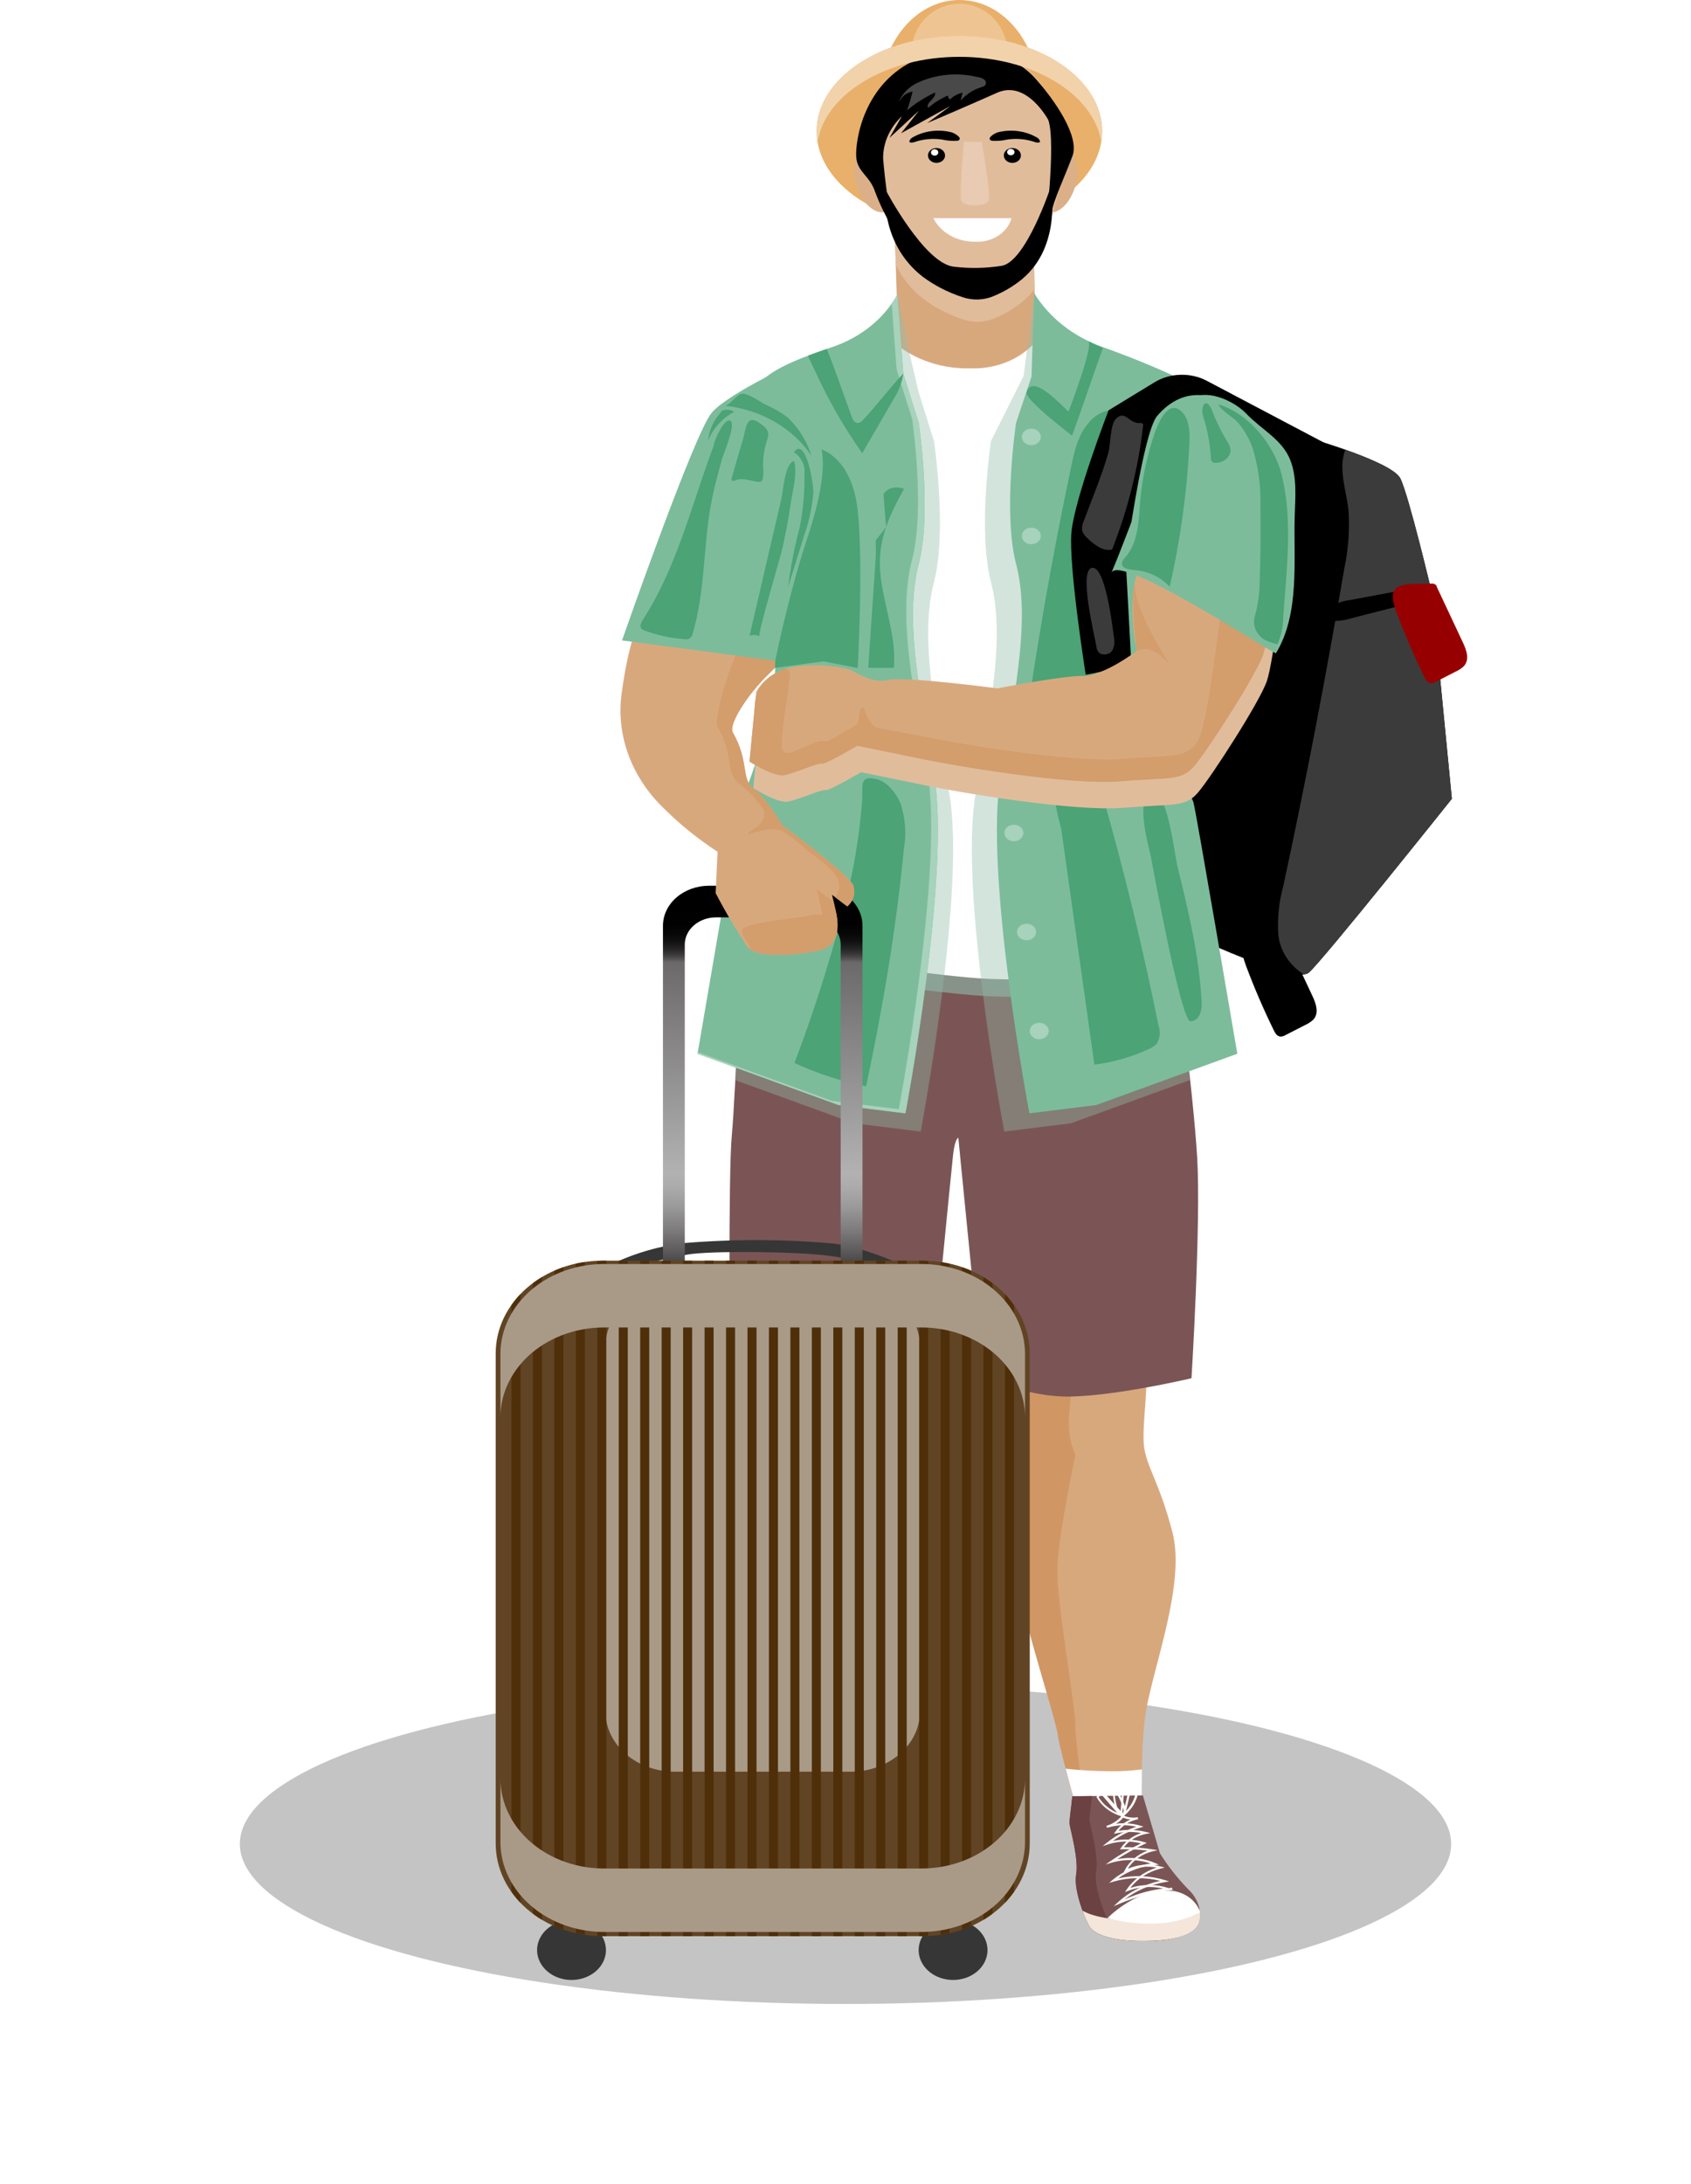 <svg width="423" height="546" viewBox="0 0 423 546" fill="none" xmlns="http://www.w3.org/2000/svg">
<g filter="url(#filter0_f)">
<ellipse cx="211.5" cy="461" rx="151.5" ry="40" fill="#C4C4C4"/>
</g>
<g clip-path="url(#clip0)">
<path d="M223.624 51.937C223.624 51.937 224.579 82.141 224.579 82.152C224.619 83.449 212.041 87.822 210.768 88.723C204.437 93.194 205.483 98.797 211.708 104.215C215.8 107.416 220.548 109.923 225.704 111.607C229.4 113.086 233.234 114.292 237.163 115.213C247.408 117.376 258.214 116.135 267.457 111.735C273.273 108.937 284.504 101.484 285.205 95.076C285.961 88.137 273.976 87.824 267.517 84.222C260.838 80.497 258.931 79.669 258.931 79.669L258.452 52.762L223.624 51.937Z" fill="#D8A87D"/>
<path d="M252.252 330.077C251.773 331.319 251.297 356.575 252.728 361.12C253.227 363.134 254.029 365.082 255.114 366.914C255.114 366.914 253.683 387.195 254.635 395.473C255.588 403.75 264.179 429.827 264.655 433.965C265.131 438.102 274.198 469.56 274.198 469.56L286.125 469.976C286.125 469.976 284.694 439.761 286.602 428.17C288.509 416.58 296.621 395.888 293.281 383.056C289.94 370.224 286.602 366.501 286.125 361.12C285.649 355.739 287.556 345.805 286.602 336.7C285.647 327.594 284.694 316.832 284.694 316.832L252.252 330.077Z" fill="#D8A87D"/>
<path d="M264.501 392.059C264.725 383.743 269.017 363.768 269.017 363.768C268.2 361.834 267.68 359.815 267.47 357.763C266.695 353.093 270.742 328.087 271.392 326.905L285.254 322.964C284.916 319.348 284.694 316.832 284.694 316.832L252.252 330.077C251.773 331.319 251.297 356.575 252.728 361.12C253.227 363.134 254.029 365.082 255.114 366.914C255.114 366.914 253.683 387.195 254.635 395.473C255.588 403.75 264.179 429.827 264.655 433.965C265.035 437.256 270.839 457.801 273.199 466.09C272.293 459.588 268.893 434.934 268.991 431.328C269.106 427.17 264.275 400.381 264.501 392.059ZM285.86 463.014C285.433 466.844 285.2 469.353 285.2 469.353L273.667 467.706L274.2 469.559L286.127 469.974C286.127 469.974 285.993 467.196 285.863 463.012L285.86 463.014Z" fill="#D09764"/>
<path d="M186.41 230.743C185.455 231.984 184.024 273.787 183.069 283.721C182.114 293.655 182.593 343.736 182.593 343.736C182.593 343.736 204.539 347.047 212.649 347.047H232.687C232.687 347.047 237.937 292.827 238.413 288.687C238.889 284.548 239.724 284.446 239.724 284.446L245.568 343.322C251.541 346.755 258.455 348.754 265.608 349.117C277.058 349.53 298.05 344.564 298.05 344.564C298.05 344.564 300.436 306.072 299.481 289.515C298.527 272.959 293.287 232.814 293.287 232.814L186.41 230.743Z" fill="#7B5555"/>
<g style="mix-blend-mode:multiply" opacity="0.3">
<path d="M267.148 311.56C265.759 308.392 264.089 305.31 262.976 302.062C261.886 298.531 261.128 294.928 260.712 291.291C259.705 284.388 258.699 277.486 257.692 270.585C257.203 267.237 256.577 263.635 253.847 261.224C251.598 259.232 248.52 258.185 246.29 256.143C244.18 260.59 243.77 266.355 242.691 271.152C242.035 274.08 241.378 277.01 240.95 279.969C240.508 283.028 240.31 286.11 240.186 289.191L245.558 343.319C251.53 346.752 258.444 348.751 265.597 349.113C267.106 349.157 268.617 349.134 270.123 349.043C270.64 347.781 271.008 346.477 271.221 345.151C273.216 333.837 271.813 322.267 267.148 311.56ZM236.862 278.661C235.322 277.331 233.528 276.241 231.561 275.44C230.256 281.092 230.504 287.485 229.639 293.309C229.199 296.284 228.752 299.264 228.507 302.258C228.312 304.602 229.316 308.725 228.393 310.815C232.642 301.167 235.835 291.194 237.93 281.027C238.053 280.621 238.06 280.196 237.949 279.787C237.72 279.329 237.343 278.938 236.864 278.661H236.862ZM201.641 279.939C198.845 286.136 196.184 292.38 193.454 298.601L184.391 301.234C184.233 302.553 184.076 303.874 183.919 305.195L193.353 302.679C196.803 295.773 200.672 289.031 204.945 282.482C208.41 277.197 204.719 273.122 201.643 279.937L201.641 279.939ZM278.825 302.903C285.741 301.814 292.637 300.628 299.513 299.346C299.529 300.307 299.542 301.267 299.554 302.227C292.262 303.248 285.056 304.683 277.981 306.524C280.935 305.749 269.395 275.077 272.291 272.344C275.621 269.194 276.616 283.147 276.847 284.9C277.643 290.89 278.303 296.891 278.827 302.903H278.825ZM285.474 346.035C286.209 346.123 286.956 346.073 287.667 345.891C288.251 345.652 288.748 345.28 289.107 344.815C289.465 344.35 289.67 343.809 289.701 343.25C289.744 342.133 289.551 341.018 289.133 339.961C287.014 333.29 285.114 326.57 283.432 319.799C283.908 322.022 285.807 346.054 285.476 346.035H285.474Z" fill="#7B5555"/>
</g>
<path d="M259.757 23.866C259.757 37.047 251.583 30.587 240.668 30.587C229.754 30.587 220.232 37.047 220.232 23.866C220.232 10.686 229.081 0 239.996 0C250.91 0 259.757 10.684 259.757 23.866Z" fill="#E8B06A"/>
<path d="M251.995 13.24C251.995 20.034 247.031 16.705 240.404 16.705C233.776 16.705 227.996 20.04 227.996 13.24C227.996 6.439 233.368 0.936 239.996 0.936C246.623 0.936 251.995 6.437 251.995 13.24Z" fill="#EEC592"/>
<path d="M239.996 56.694C259.717 56.694 275.704 46.008 275.704 32.827C275.704 19.646 259.717 8.961 239.996 8.961C220.275 8.961 204.287 19.646 204.287 32.827C204.287 46.008 220.275 56.694 239.996 56.694Z" fill="#E8B06A"/>
<path d="M325.963 109.055C325.963 109.055 348.148 115.265 350.295 119.617C352.442 123.97 358.166 148.177 358.166 148.177L363.177 199.707C363.177 199.707 330.971 240.061 327.394 243.167C323.816 246.272 296.621 233.233 296.621 233.233L276.582 202.19L272.289 153.143L290.179 121.48L325.963 109.055Z" fill="black"/>
<g style="mix-blend-mode:multiply" opacity="0.6">
<path d="M200.72 242.952C200.72 242.952 224.098 247.091 242.704 248.746C261.31 250.401 290.414 247.091 290.414 247.091L281.83 100.569L261.325 86.497C259.726 89.579 257.098 92.173 253.78 93.944C250.463 95.715 246.608 96.581 242.717 96.429C238.72 96.536 234.748 95.846 231.107 94.411C227.466 92.976 224.253 90.836 221.716 88.154L200.72 104.71V242.952Z" fill="#90BCAA"/>
</g>
<path d="M200.72 238.616C200.72 238.616 224.098 242.754 242.704 244.41C261.31 246.067 290.414 242.754 290.414 242.754L281.826 96.235L261.321 82.152C259.722 85.234 257.094 87.828 253.776 89.6C250.459 91.371 246.604 92.237 242.713 92.086C238.717 92.192 234.746 91.5 231.107 90.065C227.468 88.63 224.256 86.49 221.721 83.808L200.72 100.365V238.616Z" fill="white"/>
<g style="mix-blend-mode:multiply" opacity="0.4">
<path d="M244.058 198.458C248.352 174.453 251.214 158.309 247.875 145.479C244.537 132.649 247.875 110.297 247.875 110.297L256.069 93.948L258.679 73.248C260.601 80.497 259.802 83.81 259.802 83.81L260.214 84.135C262.161 87.308 265.318 89.797 269.145 91.176L280.794 100.365V231.019L295.105 230.743C295.801 231.647 296.749 254.09 297.582 270.041L267.91 280.823L251.214 282.902C251.214 282.902 239.765 222.463 244.058 198.458Z" fill="#90BCAA"/>
</g>
<path d="M309.512 263.446L274.196 276.27L257.498 278.34C257.498 278.34 246.047 217.911 250.34 193.905C254.633 169.9 257.498 153.757 254.157 140.927C250.816 128.097 254.157 105.744 254.157 105.744L258.034 94.126L258.674 73.248C262.36 79.306 268.357 84.064 275.64 86.708C281.311 88.676 304.932 97.511 306.57 102.857C307.344 105.385 297.6 114.781 295.891 118.189C292.879 124.62 290.958 131.397 290.188 138.307C287.662 159.326 290.506 180.57 298.518 200.528C299.016 201.769 309.512 263.446 309.512 263.446Z" fill="#7CBC9B"/>
<g style="mix-blend-mode:multiply" opacity="0.4">
<path d="M237.458 198.458C233.165 174.453 230.303 158.31 233.641 145.479C236.98 132.649 233.641 110.297 233.641 110.297L229.769 97.947L227.52 88.326C226.96 83.808 224.474 73.615 224.474 73.615L221.302 84.133C219.354 87.306 216.197 89.794 212.37 91.174L200.72 100.365V231.019L186.41 230.743C185.713 231.647 184.765 254.09 183.932 270.041L213.604 280.823L230.303 282.893C230.303 282.893 241.754 222.463 237.458 198.458Z" fill="#90BCAA"/>
</g>
<path d="M174.485 263.446L209.789 276.276L226.488 278.346C226.488 278.346 237.939 217.916 233.643 193.911C229.348 169.905 226.488 153.762 229.827 140.932C233.165 128.102 229.827 105.75 229.827 105.75L225.956 93.4L224.478 73.621C221.196 79.59 215.439 84.264 208.356 86.71C203.444 88.417 192.409 91.969 189.94 96.177C187.574 100.209 190.643 110.69 190.931 115.22C191.904 130.428 192.875 145.636 193.845 160.843C194.738 174.82 190.536 187.312 185.457 200.533C184.981 201.769 174.485 263.446 174.485 263.446Z" fill="#7CBC9B"/>
<path d="M233.643 193.905C229.35 169.898 226.488 153.757 229.827 140.927C233.165 128.097 229.827 105.744 229.827 105.744L225.956 93.394L224.478 73.613C224.069 74.415 223.595 75.189 223.058 75.931L224.286 92.36L228.156 104.71C228.156 104.71 231.497 127.061 228.156 139.891C224.816 152.721 227.68 168.864 231.973 192.869C236.266 216.875 224.818 277.306 224.818 277.306L208.119 275.236L174.553 263.036L174.483 263.44L209.789 276.27L226.488 278.34C226.488 278.34 237.939 217.911 233.643 193.905Z" fill="#A7D2BC"/>
<path d="M216.795 36.709C214.098 37.265 212.902 41.36 214.125 45.863C215.349 50.366 218.528 53.57 221.225 53.017C223.923 52.465 225.121 48.368 223.897 43.866C222.673 39.363 219.495 36.157 216.795 36.709ZM266.122 36.641C263.401 36.178 260.355 39.483 259.335 44.023C258.314 48.563 259.681 52.619 262.402 53.082C265.123 53.546 268.169 50.242 269.187 45.702C270.206 41.162 268.844 37.106 266.122 36.641Z" fill="#DBAF88"/>
<path d="M265.597 38.965C265.597 55.766 255.985 73.461 242.956 73.461C229.927 73.461 217.771 53.233 217.771 36.431C217.771 19.631 229.912 12.617 242.956 12.617C256 12.617 265.597 22.163 265.597 38.965Z" fill="#E1BC9B"/>
<path d="M286.125 469.976C286.125 469.976 285.425 455.194 285.658 442.344C283.141 442.679 280.598 442.839 278.052 442.822C274.218 442.812 270.389 442.599 266.586 442.183C269.382 452.847 274.198 469.56 274.198 469.56L286.125 469.976Z" fill="white"/>
<path d="M300.133 479.761C300.289 478.41 300.109 477.045 299.605 475.759C299.1 474.473 298.283 473.296 297.209 472.308C294.519 469.534 292.158 466.532 290.16 463.347L285.888 448.866L268.235 449.074C267.97 451.929 267.438 455.159 267.551 455.976C267.81 457.82 269.873 464.77 269.185 468.706C268.498 472.642 271.592 480.096 272.453 481.52C273.314 482.943 276.58 485.624 288.184 485.205C299.789 484.786 299.96 480.682 300.133 479.761Z" fill="#7B5555"/>
<path d="M293.191 484.377C281.586 484.796 278.319 482.116 277.46 480.693C276.601 479.27 273.506 471.815 274.194 467.878C274.882 463.94 272.819 456.992 272.56 455.15C272.455 454.409 272.887 451.659 273.165 449.015L268.233 449.072C267.968 451.929 267.436 455.159 267.549 455.976C267.808 457.82 269.871 464.77 269.183 468.706C268.495 472.642 271.59 480.096 272.451 481.52C273.312 482.943 276.578 485.624 288.182 485.205C290.508 485.167 292.816 484.852 295.043 484.269C294.458 484.321 293.847 484.353 293.191 484.377Z" fill="#6B4141"/>
<path d="M287.747 480.032C277.691 480.339 272.972 478.964 270.777 477.651C271.228 478.973 271.788 480.266 272.451 481.52C273.306 482.944 276.578 485.624 288.182 485.205C299.787 484.786 299.96 480.682 300.143 479.761C300.245 478.948 300.213 478.128 300.049 477.323C298.332 478.577 294.898 479.811 287.747 480.032Z" fill="#F4E6DA"/>
<g style="mix-blend-mode:multiply">
<path d="M258.798 72.251L258.632 62.848C256.421 67.235 253.632 71.444 250.844 71.999C246.851 72.642 242.764 72.722 238.742 72.235C233.449 71.62 227.022 62.064 223.773 56.648C223.855 59.242 223.964 62.636 224.072 66.098C225.585 69.391 227.943 72.343 230.967 74.727C233.934 76.936 237.325 78.677 240.985 79.869C242.207 80.285 243.514 80.48 244.826 80.44C246.138 80.401 247.426 80.128 248.612 79.639C251.292 78.546 253.752 77.085 255.896 75.313C256.988 74.387 257.962 73.36 258.798 72.251Z" fill="#E1BC9B"/>
</g>
<path d="M269.284 185.409C269.96 184.812 270.428 184.061 270.636 183.243C279.963 157.318 270.661 127.808 283.308 102.978C281.208 102.622 279.061 102.524 276.93 102.687C275.161 103.178 273.623 104.153 272.545 105.466C269.679 108.488 268.756 112.889 267.966 116.623C263.16 139.344 259.173 162.181 256.004 185.133C259.3 185.869 262.695 186.212 266.097 186.154C267.226 186.226 268.349 185.964 269.284 185.409ZM289.825 256.577C285.98 237.363 281.352 218.284 275.941 199.34C275.935 198.974 275.832 198.613 275.639 198.287C275.446 197.961 275.168 197.678 274.828 197.461C274.488 197.243 274.095 197.097 273.678 197.034C273.262 196.97 272.835 196.991 272.43 197.094C269.899 197.207 265.531 196.585 264.264 198.423C263.249 199.905 265.306 206.081 265.558 207.873C266.471 214.351 267.383 220.828 268.292 227.305C270.117 240.259 271.939 253.212 273.76 266.166C278.474 265.562 283.032 264.261 287.238 262.319C288.046 261.999 288.762 261.528 289.336 260.941C289.748 260.278 290.004 259.551 290.089 258.802C290.174 258.053 290.087 257.296 289.831 256.577H289.825ZM297.783 255.317C300.028 255.283 300.69 252.66 300.598 250.714C300.043 239.146 297.268 227.756 294.502 216.434C293.862 213.777 292.138 198.886 288.949 198.499C283.289 197.815 287.454 211.953 287.787 213.647C288.524 217.481 295.419 255.354 297.79 255.317H297.783ZM272.257 85.272C273.418 85.921 274.643 86.479 275.918 86.94C273.406 93.859 270.693 102.01 268.181 108.929C266.819 107.818 256.329 99.868 256.814 98.084C258.213 92.944 266.212 102.146 267.306 102.878C268.002 101.028 273.538 86.382 272.257 85.272ZM217.193 166.948L223.577 166.967C224.401 158.398 220.362 150.014 220.102 141.42C219.888 134.297 222.693 128.415 226.155 122.189C217.242 119.365 219.343 135.19 219.083 139.02L217.193 166.948ZM198.74 265.753C204.393 268.365 210.416 270.321 216.656 271.571C220.821 251.981 224.151 232.249 226.089 212.4C226.77 208.529 226.484 204.576 225.249 200.809C224.363 198.677 222.105 195.503 219.384 194.821C214.732 193.653 215.909 196.57 215.668 200.044C215.113 207.45 213.997 214.816 212.327 222.095C208.706 236.849 204.17 251.422 198.74 265.753Z" fill="#4BA376"/>
<g style="mix-blend-mode:multiply">
<path d="M230.254 16.319C225.339 18.523 221.379 22.051 218.97 26.372C218.137 29.125 217.731 31.963 217.763 34.81C217.912 42.506 220.001 50.081 223.884 57.001C222.842 51.726 222.119 46.407 221.719 41.066C221.708 37.169 223.392 33.411 226.435 30.545L223.291 36L230.702 29.181L226.217 34.831L238.569 28.012L232.729 32.297C232.729 32.297 242.837 28.012 250.244 24.7C257.651 21.389 263.045 31.519 263.045 31.519C264.292 35.125 263.658 45.398 262.989 52.745C264.709 47.748 265.589 42.562 265.601 37.347C265.647 33.611 265.087 29.889 263.937 26.288C262.627 24.46 261.205 22.694 259.676 20.998C254.732 15.539 243.727 10.473 230.254 16.319Z" fill="#E1BC9B"/>
</g>
<path d="M323.109 115.885C323.109 115.885 303.785 87.326 289.472 103.969C285.88 108.147 281.601 140.139 281.601 140.139L283.033 166.57L271.582 168.657C271.582 168.657 267.289 141.529 268.004 133.183C268.72 124.837 277.306 102.577 277.306 102.577L288.791 95.577C290.696 94.416 292.949 93.763 295.276 93.697C297.602 93.631 299.901 94.156 301.888 95.206L331.695 110.923L323.109 115.885Z" fill="black"/>
<g style="mix-blend-mode:multiply">
<path d="M295.555 130.972C295.555 130.972 285.028 145.585 284.427 154.718C283.985 159.602 284.288 164.516 285.329 169.331C285.329 169.331 277.212 175.594 271.793 175.594C266.374 175.594 250.434 178.724 250.434 178.724C250.434 178.724 226.971 175.594 223.062 176.637C219.153 177.681 213.867 174.136 213.867 174.136C209.818 173.003 205.534 172.651 201.312 173.106C198.941 173.212 196.647 173.873 194.674 175.02C192.701 176.166 191.122 177.754 190.105 179.615L188.43 197.009C188.43 197.009 194.447 200.923 197.153 200.402C199.86 199.881 205.575 197.27 206.479 197.532C207.382 197.793 215.373 193.058 215.373 193.058C215.373 193.058 224.557 194.911 232.084 196.47C239.611 198.028 268.481 202.992 281.115 201.949C293.749 200.906 296.455 201.949 299.763 198.036C303.072 194.122 315.084 175.531 316.889 170.313C318.694 165.095 321.182 141.753 321.182 141.753L295.555 130.972Z" fill="#E1BC9B"/>
</g>
<path d="M262.235 30.003C262.235 30.003 256.844 19.871 249.434 23.184C242.025 26.498 231.92 30.782 231.92 30.782L237.757 26.496L225.405 33.315L229.891 27.665L222.481 34.484L225.625 29.029C222.581 31.895 220.897 35.653 220.909 39.55C221.386 45.428 222.21 51.28 223.378 57.085C221.576 54.153 220.075 51.088 218.893 47.927C217.545 43.836 214.407 43.056 214.177 39.159C213.946 35.262 215.973 20.651 229.448 14.807C242.924 8.963 253.92 14.034 258.86 19.482C263.801 24.93 270.089 34.095 268.292 38.965C266.496 43.834 263.352 50.453 263.126 52.993C262.788 55.121 262.186 57.212 261.329 59.227C261.329 59.227 264.249 35.848 262.235 30.003Z" fill="black"/>
<path d="M294.607 124.35C294.607 124.35 284.079 138.963 283.477 148.096C283.034 152.98 283.337 157.893 284.378 162.708C284.378 162.708 276.262 168.972 270.843 168.972C265.424 168.972 249.484 172.103 249.484 172.103C249.484 172.103 226.023 168.972 222.112 170.015C218.201 171.058 212.927 167.513 212.927 167.513C208.878 166.381 204.592 166.03 200.37 166.485C197.999 166.591 195.705 167.252 193.732 168.398C191.759 169.544 190.181 171.133 189.165 172.994L187.488 190.386C187.488 190.386 193.505 194.3 196.211 193.779C198.918 193.259 204.633 190.648 205.537 190.909C206.44 191.17 214.431 186.436 214.431 186.436C214.431 186.436 223.615 188.289 231.144 189.847C238.674 191.406 267.538 196.37 280.173 195.327C292.807 194.283 295.513 195.327 298.821 191.413C302.13 187.5 314.142 168.909 315.947 163.691C317.752 158.473 320.242 135.131 320.242 135.131L294.607 124.35Z" fill="#D8A87D"/>
<path d="M292.804 166.381C292.804 166.381 283.712 152.94 283.821 145.802C283.654 146.56 283.539 147.326 283.477 148.096C283.462 152.978 283.763 157.856 284.378 162.708C288.272 160.587 292.804 166.381 292.804 166.381ZM320.089 135.066C319.234 142.305 308.6 138.155 307.356 141.751C305.552 146.971 302.604 181.909 299.293 185.823C295.983 189.736 293.279 188.693 280.645 189.738C268.011 190.783 239.137 185.823 231.617 184.257C227.674 183.436 223.724 182.854 219.813 181.994C219.434 181.931 219.071 181.805 218.745 181.624C218.519 181.466 218.324 181.279 218.167 181.068C217.206 179.895 216.523 178.57 216.157 177.167C216.143 177.068 216.094 176.974 216.018 176.899C215.828 176.752 215.522 176.899 215.377 177.075C215.104 177.47 214.957 177.922 214.95 178.383C214.788 179.763 215.01 180.712 213.732 181.533C212.846 182.105 211.868 182.598 210.932 183.11C210.042 183.595 207.184 185.645 206.02 185.313C204.817 184.966 202.277 186.369 201.218 186.753C200.11 187.155 197.006 188.932 196.06 187.933C195.654 187.384 195.484 186.728 195.579 186.08C195.729 180.271 197.119 174.54 197.549 168.742C197.605 168.512 197.599 168.274 197.531 168.046C197.463 167.818 197.335 167.607 197.158 167.43C196.609 167.037 195.791 167.348 195.188 167.678C192.928 168.733 191.066 170.331 189.827 172.281C189.189 173.707 188.842 175.218 188.8 176.747C188.373 181.294 187.938 185.84 187.495 190.385C187.495 190.385 193.512 194.298 196.218 193.777C198.924 193.257 204.64 190.646 205.543 190.907C206.447 191.168 214.437 186.434 214.437 186.434C214.437 186.434 223.622 188.287 231.151 189.845C238.68 191.404 267.545 196.368 280.179 195.325C292.813 194.281 295.519 195.325 298.828 191.411C302.136 187.498 314.149 168.907 315.954 163.689C317.758 158.471 320.249 135.129 320.249 135.129L320.089 135.066Z" fill="#D39D6C"/>
<path d="M221.492 47.397C221.492 47.397 219.865 60.639 230.788 69.163C233.753 71.372 237.143 73.112 240.803 74.303C242.025 74.72 243.333 74.914 244.645 74.875C245.958 74.836 247.247 74.564 248.433 74.075C251.113 72.981 253.572 71.52 255.716 69.748C265.744 61.345 262.854 46.693 262.854 46.693C262.854 46.693 256.735 65.223 250.663 66.437C246.669 67.079 242.583 67.158 238.56 66.672C231.155 65.811 221.492 47.397 221.492 47.397Z" fill="black"/>
<path d="M151.577 487.529C151.577 489.006 151.071 490.451 150.125 491.679C149.178 492.907 147.833 493.865 146.259 494.43C144.685 494.995 142.954 495.143 141.284 494.854C139.613 494.566 138.079 493.854 136.875 492.809C135.67 491.764 134.85 490.433 134.518 488.984C134.186 487.535 134.357 486.032 135.009 484.667C135.661 483.302 136.764 482.136 138.181 481.315C139.597 480.494 141.262 480.056 142.965 480.056C144.096 480.056 145.216 480.249 146.261 480.625C147.306 481 148.256 481.551 149.055 482.245C149.855 482.939 150.489 483.762 150.922 484.669C151.355 485.576 151.577 486.547 151.577 487.529Z" fill="#363636"/>
<path d="M247.023 487.529C247.022 489.006 246.517 490.451 245.57 491.679C244.624 492.907 243.279 493.865 241.705 494.43C240.131 494.995 238.4 495.143 236.729 494.854C235.059 494.566 233.525 493.854 232.32 492.809C231.116 491.764 230.296 490.433 229.964 488.984C229.632 487.535 229.803 486.032 230.455 484.667C231.106 483.302 232.21 482.136 233.626 481.315C235.043 480.494 236.708 480.056 238.411 480.056C239.542 480.056 240.662 480.249 241.707 480.625C242.752 481 243.702 481.551 244.501 482.245C245.301 482.939 245.935 483.762 246.368 484.669C246.801 485.576 247.023 486.547 247.023 487.529Z" fill="#363636"/>
<path d="M153.993 315.589C159.23 313.186 164.898 311.569 170.758 310.806C183.361 309.741 196.055 309.775 208.651 310.906C216.917 311.903 227.597 317.082 227.597 317.082L217.838 317.282C214.787 315.486 211.28 314.358 207.617 313.993C200.383 312.898 177.302 312.6 171.676 313.695C166.05 314.79 163.867 315.389 163.867 315.389L153.993 315.589Z" fill="#363636"/>
<path d="M165.836 231.441V318.125H171.294V236.135C171.293 235.243 171.496 234.36 171.889 233.536C172.282 232.712 172.859 231.964 173.585 231.333C174.312 230.703 175.175 230.203 176.125 229.862C177.074 229.521 178.092 229.345 179.12 229.345H202.468C203.495 229.345 204.513 229.521 205.463 229.862C206.413 230.203 207.276 230.703 208.003 231.333C208.73 231.964 209.306 232.712 209.7 233.536C210.093 234.36 210.296 235.243 210.296 236.135V318.125H215.753V231.441C215.753 228.787 214.538 226.242 212.375 224.366C210.212 222.489 207.278 221.435 204.219 221.435H177.377C175.862 221.434 174.361 221.693 172.961 222.195C171.561 222.698 170.289 223.435 169.217 224.364C168.145 225.293 167.295 226.396 166.715 227.611C166.135 228.825 165.836 230.127 165.836 231.441Z" fill="url(#paint0_linear)"/>
<path d="M230.869 315.177H150.718C135.962 315.177 124 325.555 124 338.356V460.868C124 473.669 135.962 484.047 150.718 484.047H230.869C245.625 484.047 257.587 473.669 257.587 460.868V338.356C257.587 325.555 245.625 315.177 230.869 315.177Z" fill="#614423"/>
<g style="mix-blend-mode:soft-light">
<path d="M212.75 321.52H168.84C159.237 321.52 151.453 328.273 151.453 336.603V427.853C151.453 436.184 159.237 442.937 168.84 442.937H212.75C222.352 442.937 230.136 436.184 230.136 427.853V336.603C230.136 328.273 222.352 321.52 212.75 321.52Z" fill="#A99A88"/>
</g>
<path d="M186.98 484.047H189.242V315.177H186.98V484.047ZM170.879 484.047H173.139V315.177H170.879V484.047ZM160.144 484.047H162.404V315.177H160.138L160.144 484.047ZM176.247 484.047H178.507V315.177H176.247V484.047ZM181.614 484.047H183.874V315.177H181.614V484.047ZM154.777 484.047H157.036V315.177H154.777V484.047ZM165.512 484.047H167.772V315.177H165.512V484.047ZM149.409 315.24V483.995C149.836 484.014 150.276 484.053 150.718 484.053H151.669V315.177H150.718C150.276 315.177 149.845 315.216 149.409 315.235V315.24ZM138.674 481.542C139.409 481.865 140.162 482.159 140.934 482.424V316.812C140.16 317.076 139.407 317.371 138.674 317.696V481.542ZM251.391 323.523V475.709C252.221 474.834 252.976 473.908 253.651 472.938V326.293C252.977 325.322 252.221 324.395 251.391 323.52V323.523ZM144.041 483.291C144.782 483.458 145.535 483.597 146.301 483.708V315.515C145.534 315.624 144.783 315.765 144.041 315.93V483.291ZM133.306 478.429C134.027 478.972 134.782 479.481 135.566 479.954V319.274C134.782 319.747 134.027 320.256 133.306 320.799V478.429ZM127.939 472.94C128.613 473.91 129.368 474.835 130.198 475.709V323.52C129.368 324.394 128.613 325.32 127.939 326.29V472.94ZM224.553 484.058H226.813V315.177H224.553V484.058ZM192.347 484.058H194.609V315.177H192.347V484.058ZM229.921 315.189V484.058H230.871C231.313 484.058 231.745 484.019 232.18 484.001V315.235C231.753 315.216 231.313 315.177 230.871 315.177L229.921 315.189ZM240.656 482.431C241.429 482.168 242.181 481.875 242.916 481.549V317.686C242.181 317.363 241.427 317.068 240.656 316.802V482.431ZM246.023 479.961C246.808 479.488 247.562 478.979 248.283 478.436V320.799C247.562 320.256 246.808 319.747 246.023 319.274V479.961ZM235.288 483.715C236.053 483.604 236.806 483.465 237.548 483.298V315.937C236.807 315.77 236.053 315.63 235.288 315.52V483.715ZM219.185 484.058H221.439V315.177H219.179L219.185 484.058ZM197.715 484.058H199.975V315.177H197.715V484.058ZM203.083 484.058H205.342V315.177H203.083V484.058ZM208.45 484.058H210.71V315.177H208.45V484.058ZM213.818 484.058H216.078V315.177H213.818V484.058Z" fill="#4F2F0A"/>
<g style="mix-blend-mode:soft-light">
<path d="M230.162 316.006H151.425C144.55 315.932 137.923 318.231 133.001 322.397C128.08 326.562 125.267 332.253 125.181 338.217V354.083C125.267 348.118 128.08 342.428 133.002 338.263C137.923 334.097 144.55 331.798 151.425 331.871H230.162C237.037 331.798 243.665 334.097 248.587 338.262C253.509 342.427 256.322 348.118 256.408 354.083V338.217C256.323 332.253 253.509 326.562 248.587 322.396C243.665 318.231 237.037 315.932 230.162 316.006Z" fill="#A99A88"/>
</g>
<g style="mix-blend-mode:multiply">
<path d="M230.162 482.995H151.425C144.551 483.067 137.925 480.769 133.004 476.605C128.083 472.441 125.269 466.752 125.181 460.788V444.923C125.267 450.887 128.08 456.578 133.002 460.743C137.923 464.908 144.55 467.208 151.425 467.135H230.162C237.037 467.208 243.665 464.909 248.587 460.744C253.509 456.579 256.322 450.888 256.408 444.923V460.788C256.32 466.752 253.506 472.441 248.584 476.606C243.663 480.77 237.036 483.068 230.162 482.995Z" fill="#A99A88"/>
</g>
<path d="M278.013 143.202C280.1 138.292 316.648 162.382 319.164 163.331C325.185 153.477 323.564 140.011 323.863 129.195C323.991 124.535 324.521 119.471 322.748 114.979C320.727 109.856 315.571 107.415 311.793 103.458C308.401 99.907 301.224 96.905 297.341 100.054C295.88 101.238 295.12 105.394 294.137 106.91C286.988 117.987 283.094 131.241 278.013 143.202Z" fill="#7CBC9B"/>
<path d="M205.248 98.486C204.414 98.242 203.561 98.05 202.696 97.91C199.871 97.473 196.97 97.567 194.19 98.184C191.409 98.8 188.813 99.927 186.576 101.486C180.446 105.802 172.28 124.861 169.952 131.406C163.278 150.158 158.378 152.658 155.642 172.383C154.755 177.714 155.236 183.15 157.051 188.301C158.866 193.452 161.969 198.192 166.14 202.183C170.149 206.163 174.626 209.77 179.498 212.945L179.021 223.292C181.454 227.963 184.163 232.522 187.138 236.95C189.524 239.848 201.897 238.594 205.744 237.365C209.591 236.137 210.037 231.991 209.085 227.844L208.13 223.705L211.947 226.603C212.737 225.911 213.289 225.042 213.542 224.092C213.795 223.143 213.738 222.152 213.378 221.229C211.947 218.331 195.724 206.33 195.724 206.33C195.724 206.33 191.908 199.707 188.569 197.224C185.231 194.741 187.529 190.453 183.321 183.141C182.127 181.072 187.187 173.424 192.147 168.655C203.183 158.046 215.945 138.029 218.391 122.595C219.262 117.103 219.213 111.231 216.161 106.359C213.783 102.646 209.891 99.838 205.248 98.486Z" fill="#D8A87D"/>
<path d="M208.39 224.883C208.237 225.043 208.119 225.154 208.119 225.154L204.302 222.258L205.257 226.395C206.212 230.535 205.789 227.733 201.942 228.962C200.233 229.507 190.195 230.176 186.267 231.869C183.789 232.938 189.043 237.291 187.223 237.035C189.787 239.815 201.929 238.581 205.733 237.363C209.578 236.135 210.027 231.99 209.074 227.844L208.39 224.883ZM218.38 122.599C219.252 117.107 219.203 111.234 216.15 106.363C213.777 102.652 209.892 99.844 205.257 98.488C205.152 98.458 205.043 98.445 204.939 98.417C208.049 99.95 210.611 102.198 212.342 104.914C215.394 109.785 215.443 115.661 214.572 121.15C212.126 136.583 199.834 145.012 188.806 155.615C183.844 160.385 178.308 179.621 179.502 181.69C183.71 188.993 181.409 193.281 184.75 195.773C187.093 197.579 189.097 199.691 190.69 202.032C190.841 202.23 190.967 202.441 191.066 202.662C191.153 202.902 191.195 203.152 191.192 203.404C191.192 203.988 191.051 204.566 190.779 205.101C190.506 205.635 190.108 206.114 189.609 206.507C188.71 207.208 187.437 207.691 187.085 208.694C189.547 207.795 193.294 206.576 195.859 207.855C197.885 209.137 199.752 210.599 201.427 212.218C204.02 214.307 208.121 216.851 209.559 219.769C209.894 220.51 210.009 221.312 209.893 222.101C209.778 222.89 209.436 223.642 208.899 224.287L211.945 226.599C212.735 225.907 213.287 225.038 213.54 224.089C213.793 223.14 213.736 222.148 213.376 221.226C211.945 218.328 195.722 206.326 195.722 206.326C195.722 206.326 191.908 199.703 188.567 197.22C185.226 194.737 187.527 190.449 183.319 183.138C182.125 181.068 187.185 173.421 192.145 168.651C203.172 158.048 215.935 138.03 218.38 122.597V122.599Z" fill="#D39D6C"/>
<path d="M201.201 89.603C201.201 89.603 182.424 98.073 178.054 103.163C173.684 108.253 155.597 160.105 155.597 160.105L195.539 165.414L221.652 131.767L218.829 96.44L201.201 89.603Z" fill="#7CBC9B"/>
<path d="M318.696 257.702C319.021 258.365 319.512 259.13 320.341 259.162C320.772 259.14 321.187 259.012 321.537 258.791L326.537 256.23C327.298 255.893 327.979 255.437 328.547 254.883C330.027 253.245 329.188 250.873 328.276 248.944L321.785 235.119C321.765 234.987 321.715 234.859 321.637 234.743C321.56 234.627 321.457 234.526 321.334 234.445C321.211 234.365 321.071 234.306 320.922 234.272C320.773 234.239 320.617 234.231 320.465 234.25C312.551 234.297 308.914 234.045 311.671 241.408C313.734 246.93 316.076 252.361 318.696 257.702Z" fill="black"/>
<path d="M233.483 54.552H253.021C252.548 56.309 251.372 57.864 249.702 58.94C248.032 60.016 245.976 60.543 243.9 60.428C241.689 60.451 239.519 59.905 237.665 58.859C235.811 57.813 234.356 56.315 233.483 54.552Z" fill="white"/>
<path d="M241.117 35.459C241.117 35.459 239.996 48.316 240.444 50.069C240.893 51.822 246.51 51.656 247.303 50.225C247.956 49.047 245.594 35.52 245.594 35.52L241.117 35.459Z" fill="#E8CBB2"/>
<path d="M236.401 38.864C236.401 39.231 236.276 39.589 236.041 39.894C235.806 40.199 235.473 40.436 235.082 40.576C234.692 40.717 234.263 40.753 233.848 40.682C233.434 40.61 233.053 40.434 232.755 40.175C232.456 39.916 232.253 39.585 232.17 39.226C232.088 38.867 232.13 38.494 232.292 38.155C232.453 37.817 232.727 37.527 233.078 37.324C233.43 37.12 233.843 37.011 234.265 37.011C234.832 37.011 235.375 37.207 235.775 37.554C236.176 37.902 236.401 38.373 236.401 38.864Z" fill="black"/>
<path d="M234.722 38.114C234.722 38.272 234.668 38.427 234.567 38.559C234.465 38.69 234.321 38.793 234.153 38.853C233.984 38.914 233.798 38.93 233.619 38.899C233.44 38.868 233.276 38.792 233.147 38.68C233.018 38.568 232.93 38.425 232.894 38.27C232.859 38.115 232.877 37.954 232.947 37.808C233.017 37.661 233.135 37.536 233.287 37.448C233.439 37.36 233.617 37.313 233.799 37.313C233.921 37.313 234.041 37.334 234.153 37.374C234.265 37.414 234.367 37.473 234.452 37.547C234.538 37.622 234.606 37.71 234.652 37.807C234.699 37.905 234.722 38.009 234.722 38.114Z" fill="white"/>
<path d="M255.379 38.864C255.379 39.231 255.253 39.589 255.019 39.894C254.784 40.199 254.45 40.436 254.06 40.576C253.67 40.717 253.24 40.753 252.826 40.682C252.412 40.61 252.031 40.434 251.732 40.175C251.434 39.916 251.23 39.585 251.148 39.226C251.065 38.867 251.108 38.494 251.269 38.155C251.431 37.817 251.705 37.527 252.056 37.324C252.407 37.12 252.82 37.011 253.243 37.011C253.809 37.011 254.353 37.207 254.753 37.554C255.154 37.902 255.379 38.373 255.379 38.864Z" fill="black"/>
<path d="M252.856 38.824C253.365 38.824 253.777 38.466 253.777 38.025C253.777 37.584 253.365 37.226 252.856 37.226C252.348 37.226 251.936 37.584 251.936 38.025C251.936 38.466 252.348 38.824 252.856 38.824Z" fill="white"/>
<path d="M228.389 34.297C228.164 34.398 227.968 34.541 227.812 34.714C227.656 34.887 227.545 35.087 227.486 35.301C227.474 35.341 227.474 35.382 227.483 35.422C227.493 35.462 227.513 35.5 227.542 35.532C227.57 35.565 227.607 35.591 227.649 35.609C227.691 35.628 227.738 35.638 227.785 35.638C228.203 35.668 228.624 35.599 229 35.436C231.09 34.761 233.346 34.566 235.549 34.869C236.824 35.171 238.148 35.283 239.466 35.199C239.568 35.189 239.667 35.161 239.757 35.116C240.904 34.478 238.663 33.252 238.095 33.098C236.474 32.672 234.766 32.559 233.089 32.766C231.413 32.973 229.809 33.496 228.389 34.297Z" fill="black"/>
<path d="M259.245 34.297C259.469 34.398 259.666 34.541 259.822 34.714C259.978 34.887 260.089 35.087 260.148 35.301C260.162 35.373 260.148 35.448 260.108 35.512C260.076 35.547 260.037 35.576 259.993 35.598C259.949 35.619 259.9 35.633 259.849 35.638C259.43 35.669 259.01 35.599 258.634 35.436C256.544 34.761 254.288 34.566 252.085 34.869C250.81 35.171 249.484 35.283 248.166 35.199C248.064 35.189 247.966 35.16 247.877 35.116C246.73 34.478 248.971 33.252 249.537 33.098C251.158 32.672 252.867 32.559 254.544 32.766C256.22 32.973 257.825 33.496 259.245 34.297Z" fill="black"/>
<path d="M239.996 14.21C258.388 14.21 273.53 23.507 275.476 35.453C275.623 34.584 275.699 33.706 275.702 32.827C275.702 19.647 259.717 8.961 239.996 8.961C220.275 8.961 204.287 19.647 204.287 32.827C204.292 33.706 204.367 34.584 204.514 35.453C206.47 23.507 221.603 14.21 239.996 14.21Z" fill="#F2D2AB"/>
<path d="M205.496 112.367C205.496 112.367 207.404 118.161 202.156 133.889C197.92 146.584 194.93 160.344 193.932 165.186C193.932 165.779 193.911 166.37 193.89 166.959L205.973 165.345L214.559 167.002C214.559 167.002 215.992 140.927 214.559 127.682C213.126 114.436 205.496 112.367 205.496 112.367ZM215.824 105.034C215.558 105.393 215.142 105.649 214.664 105.748C213.809 105.816 213.322 104.964 213.068 104.265C211.573 100.165 208.534 91.328 206.829 87.294L206.803 87.244C205.432 87.715 203.813 88.276 202.124 88.912C202.465 89.934 203.672 92.269 203.916 92.803C207.15 99.917 211.088 106.775 215.685 113.301L223.701 99.509C224.878 97.608 225.643 95.535 225.956 93.394C222.878 96.594 218.901 101.834 215.824 105.034ZM191.677 101.247C193.605 102.093 195.406 103.142 197.038 104.371C199.868 107.101 201.899 110.381 202.961 113.934C200.703 110.533 197.568 107.632 193.801 105.459C190.034 103.285 185.738 101.898 181.249 101.406C182.514 101.536 184.225 98.493 185.75 98.423C187.221 98.356 190.376 100.615 191.677 101.247ZM189.968 159.078C189.596 158.888 189.177 158.778 188.746 158.758C188.314 158.738 187.884 158.808 187.49 158.964L192.83 136.009C193.709 132.225 194.588 128.441 195.468 124.658C195.895 122.834 196.34 115.663 198.653 115.274C199.529 118.341 198.226 122.871 197.771 126.058C197.222 129.798 196.506 133.517 195.686 137.219C195.257 139.174 189.4 158.834 189.972 159.078H189.968ZM178.492 111.564C172.981 126.144 169.487 141.479 160.86 154.872C160.371 155.632 159.894 156.659 160.588 157.281C160.816 157.461 161.082 157.599 161.372 157.687C164.503 158.825 167.817 159.538 171.198 159.799C171.616 159.865 172.047 159.82 172.434 159.67C172.658 159.521 172.846 159.335 172.987 159.124C173.127 158.912 173.218 158.678 173.254 158.436C176.49 147.609 175.865 136.2 178.013 125.167C178.688 121.708 179.635 118.294 180.576 114.883C181.004 113.345 184.049 106.37 182.785 105.277C181.335 104.034 178.496 110.367 178.496 111.564H178.492ZM203.456 123.207C203.11 127.05 202.27 130.847 200.953 134.528L197.166 146.684C197.771 141.704 198.729 136.761 200.037 131.884C200.92 127.472 201.318 122.996 201.224 118.519C201.358 117.482 201.184 116.433 200.718 115.472C200.253 114.51 199.512 113.668 198.565 113.024C201.718 108.976 203.544 121.418 203.461 123.207H203.456ZM180.594 102.779C178.582 104.898 177.363 107.498 177.099 110.234C178.254 107.222 180.569 104.648 183.656 102.944C183.155 102.629 182.554 102.453 181.935 102.441C181.316 102.428 180.706 102.578 180.188 102.872L180.594 102.779ZM183.031 119.514C182.982 119.614 182.963 119.723 182.975 119.832C182.987 119.94 183.031 120.044 183.101 120.134C183.347 120.346 183.742 120.177 184.06 120.049C185.769 119.343 187.747 120.27 189.637 120.462C189.869 120.503 190.111 120.48 190.327 120.396C190.55 120.255 190.703 120.045 190.754 119.81C190.977 118.902 191.028 117.968 190.906 117.045C190.799 114.706 191.117 112.367 191.848 110.113C192.135 109.469 192.237 108.773 192.147 108.086C191.86 107.335 191.317 106.677 190.59 106.2C186.623 103.011 186.745 106.826 185.784 110.052C184.845 113.2 183.928 116.354 183.031 119.514ZM297.474 111.948C296.845 123.62 295.212 135.235 292.591 146.697C291.548 145.53 290.243 144.56 288.755 143.843C287.267 143.127 285.627 142.68 283.934 142.53C282.625 142.418 280.909 142.226 280.67 141.103C280.519 140.384 281.132 139.735 281.634 139.148C284.197 136.142 284.637 132.194 284.991 128.462C285.328 121.333 286.72 114.272 289.133 107.451C290.081 105.123 292.409 99.946 295.515 102.844C297.894 105.066 297.623 109.172 297.478 111.948H297.474ZM320.546 118.467C323.481 130.055 321.827 142.355 321.001 154.17C320.991 156.516 320.505 158.843 319.565 161.043C318.395 160.814 317.274 160.425 316.244 159.892C315.216 159.216 314.446 158.288 314.032 157.228C313.619 156.168 313.581 155.024 313.924 153.946C314.633 151.364 315.025 148.725 315.093 146.072C315.319 139.554 315.381 133.033 315.279 126.51C315.436 121.663 314.796 116.82 313.378 112.13C312.613 109.924 311.454 107.836 309.943 105.942C308.63 104.321 305.5 102.752 304.759 101.088C312.713 103.502 318.807 111.611 320.546 118.467ZM302.912 114.499C302.89 114.68 302.91 114.862 302.972 115.036C303.033 115.209 303.134 115.37 303.268 115.509C303.542 115.682 303.883 115.754 304.217 115.709C305.158 115.674 306.051 115.336 306.721 114.762C307.392 114.188 307.794 113.418 307.848 112.602C307.734 111.725 307.391 110.883 306.844 110.139C305.412 107.769 304.209 105.299 303.249 102.755C301.852 99.049 300.158 101.362 300.962 104.086C302.057 107.483 302.709 110.976 302.907 114.499H302.912Z" fill="#4BA376"/>
<path d="M358.166 148.17C358.166 148.17 352.442 123.957 350.295 119.61C349.169 117.333 342.548 114.551 336.495 112.411C335.996 113.916 335.759 115.478 335.792 117.044C335.858 120.631 336.958 124.142 337.343 127.713C337.645 132.564 337.28 137.429 336.256 142.205C331.762 168.778 326.669 195.27 320.977 221.68C319.939 225.485 319.524 229.399 319.745 233.305C319.871 235.26 320.474 237.169 321.513 238.907C322.553 240.644 324.005 242.171 325.775 243.385C325.89 243.456 326.027 243.498 326.144 243.571C326.6 243.551 327.038 243.406 327.394 243.158C330.971 240.052 363.177 199.698 363.177 199.698L358.166 148.17Z" fill="#3B3B3B"/>
<path d="M337.543 150.043C335.969 150.224 334.47 150.737 333.178 151.537C332.547 151.953 332.108 152.551 331.94 153.223C331.772 153.895 331.886 154.597 332.261 155.202C334.323 155.363 336.4 155.118 338.338 154.485L352.232 150.938C353.476 150.694 354.653 150.241 355.697 149.606C361.195 145.763 351.794 147.382 350.021 147.718L337.543 150.043Z" fill="black"/>
<path d="M356.344 169.346C356.671 170.009 357.162 170.775 357.991 170.806C358.422 170.785 358.837 170.656 359.187 170.435C360.853 169.582 362.52 168.728 364.187 167.875C364.947 167.537 365.629 167.081 366.197 166.527C367.677 164.889 366.838 162.518 365.926 160.598L359.435 146.773C359.415 146.64 359.365 146.512 359.288 146.396C359.211 146.28 359.108 146.179 358.985 146.098C358.862 146.017 358.722 145.958 358.572 145.925C358.423 145.891 358.267 145.884 358.115 145.904C350.212 145.948 346.564 145.696 349.319 153.062C351.384 158.574 353.725 164.002 356.344 169.346Z" fill="#970000"/>
<path d="M285.792 105.881C285.596 105.718 285.282 105.764 285.006 105.77C282.229 105.809 281.501 102.34 279.09 104.751C277.75 106.091 277.765 111.386 277.244 113.215C275.585 119.036 273.158 124.661 271.063 130.368C270.708 131.112 270.588 131.923 270.713 132.72C270.994 133.478 271.499 134.16 272.176 134.699C273.78 136.213 275.869 137.869 278.178 137.408C282.128 127.393 284.734 117.016 285.944 106.483C285.972 106.38 285.972 106.272 285.946 106.168C285.92 106.063 285.867 105.966 285.792 105.881ZM273.167 141.964C269.736 142.492 273.825 159.038 274.267 161.606C274.296 162.224 274.56 162.816 275.016 163.29C275.28 163.446 275.579 163.551 275.893 163.598C276.208 163.644 276.53 163.632 276.838 163.562C277.147 163.492 277.434 163.365 277.682 163.19C277.929 163.016 278.13 162.797 278.272 162.549C278.786 161.51 278.913 160.357 278.635 159.253C278.312 156.899 276.546 141.444 273.167 141.964Z" fill="#3B3B3B"/>
<path d="M259.962 255.699C259.492 255.699 259.033 255.819 258.642 256.046C258.251 256.272 257.946 256.594 257.766 256.971C257.586 257.348 257.539 257.763 257.631 258.163C257.722 258.563 257.948 258.93 258.281 259.219C258.613 259.507 259.036 259.704 259.497 259.783C259.958 259.863 260.436 259.823 260.871 259.667C261.305 259.511 261.676 259.247 261.938 258.908C262.199 258.569 262.339 258.171 262.34 257.763C262.34 257.216 262.089 256.691 261.643 256.304C261.198 255.917 260.593 255.699 259.962 255.699ZM259.17 233.007C259.17 232.599 259.03 232.2 258.769 231.86C258.507 231.521 258.136 231.256 257.701 231.1C257.266 230.944 256.788 230.903 256.326 230.982C255.865 231.062 255.441 231.259 255.108 231.547C254.775 231.836 254.549 232.204 254.457 232.604C254.365 233.005 254.412 233.42 254.592 233.797C254.772 234.174 255.077 234.496 255.469 234.723C255.86 234.95 256.32 235.071 256.791 235.071C257.422 235.071 258.027 234.854 258.473 234.467C258.919 234.079 259.17 233.554 259.17 233.007ZM255.998 208.253C255.998 207.845 255.859 207.446 255.597 207.107C255.336 206.768 254.965 206.504 254.531 206.348C254.096 206.191 253.618 206.151 253.157 206.23C252.696 206.31 252.272 206.506 251.94 206.795C251.607 207.083 251.381 207.451 251.289 207.851C251.197 208.251 251.245 208.665 251.424 209.042C251.604 209.419 251.909 209.741 252.3 209.968C252.691 210.194 253.151 210.315 253.621 210.315C254.251 210.315 254.856 210.098 255.302 209.711C255.748 209.324 255.998 208.8 255.998 208.253ZM257.98 136.053C258.45 136.053 258.91 135.932 259.301 135.706C259.692 135.479 259.996 135.157 260.176 134.781C260.356 134.404 260.404 133.989 260.312 133.589C260.22 133.189 259.994 132.822 259.662 132.533C259.33 132.245 258.906 132.048 258.445 131.968C257.984 131.889 257.506 131.929 257.072 132.085C256.638 132.241 256.266 132.505 256.005 132.844C255.743 133.183 255.603 133.581 255.603 133.989C255.603 134.26 255.664 134.528 255.783 134.779C255.903 135.029 256.078 135.257 256.298 135.449C256.519 135.64 256.781 135.792 257.07 135.896C257.359 136 257.668 136.053 257.98 136.053ZM257.98 111.297C258.45 111.297 258.91 111.177 259.301 110.95C259.692 110.723 259.997 110.401 260.177 110.024C260.356 109.648 260.404 109.233 260.312 108.833C260.22 108.433 259.994 108.065 259.661 107.777C259.329 107.488 258.905 107.292 258.444 107.212C257.983 107.133 257.505 107.174 257.07 107.33C256.636 107.486 256.265 107.75 256.004 108.089C255.742 108.428 255.603 108.827 255.603 109.235C255.603 109.782 255.853 110.307 256.299 110.693C256.745 111.08 257.35 111.297 257.98 111.297Z" fill="#A7D2BC"/>
<path d="M300.199 478.045C299.663 476.365 298.459 474.903 296.8 473.92C295.141 472.936 293.133 472.494 291.134 472.672C283.5 472.877 277.06 479.5 277.06 479.5C277.06 479.5 290.258 483.532 300.199 478.045Z" fill="white"/>
<path d="M278.579 476.555L279.666 475.557C282.531 472.937 286.204 471.088 290.248 470.231C286.442 469.259 282.386 469.313 278.618 470.387L277.432 470.728L278.329 469.974C280.93 467.788 284.252 466.359 287.832 465.888C284.745 464.809 281.316 464.723 278.163 465.647L276.567 466.127L277.889 465.217C280.265 463.587 282.788 462.126 285.433 460.846C282.722 460.159 279.829 460.247 277.18 461.096L275.819 461.537L276.887 460.681C279.033 458.96 281.533 457.605 284.256 456.686C281.852 456.119 279.304 456.211 276.962 456.949L276.749 456.493C278.303 456.014 279.646 455.128 280.593 453.956L280.662 453.843C278.526 451.62 276.432 449.324 274.452 446.997C274.128 446.68 273.926 446.284 273.874 445.863C273.874 445.684 273.921 445.508 274.011 445.348C274.101 445.187 274.231 445.047 274.393 444.936C274.609 444.784 274.86 444.673 275.129 444.612C275.398 444.551 275.68 444.541 275.954 444.582C276.797 444.794 277.53 445.252 278.028 445.879C279.605 447.538 280.753 449.472 281.394 451.549L282.599 446.374L282.791 446.344C283.436 446.252 284.097 446.32 284.699 446.543L284.874 446.609V446.778C284.801 449.224 283.719 451.567 281.826 453.38V453.399H281.8C281.636 453.556 281.465 453.706 281.29 453.855C281.23 453.969 281.17 454.082 281.099 454.194C280.611 454.918 279.922 455.526 279.096 455.963C281.165 455.674 283.285 455.835 285.265 456.432L286.044 456.667L285.262 456.903C282.738 457.66 280.389 458.799 278.323 460.268C280.946 459.682 283.71 459.782 286.268 460.553L286.875 460.738L286.311 461.003C283.921 462.126 281.629 463.4 279.453 464.813C282.682 464.172 286.067 464.522 289.032 465.803L289.929 466.194L288.93 466.273C285.528 466.545 282.301 467.708 279.679 469.609C283.568 468.731 287.671 468.885 291.459 470.051L292.454 470.357L291.418 470.53C287.653 471.158 284.155 472.665 281.302 474.888C285.085 473.428 289.085 472.435 293.185 471.938L293.264 472.431C288.662 472.987 284.192 474.175 280.021 475.951L278.579 476.555ZM275.599 445.055C275.288 445.057 274.987 445.151 274.745 445.322C274.65 445.385 274.572 445.466 274.517 445.558C274.462 445.651 274.432 445.753 274.429 445.857C274.485 446.174 274.649 446.469 274.899 446.706C276.821 448.955 278.829 451.183 280.894 453.33C280.976 453.126 281.04 452.919 281.108 452.711C280.569 450.32 279.357 448.081 277.579 446.194C277.158 445.665 276.543 445.273 275.834 445.082C275.757 445.066 275.679 445.055 275.599 445.051V445.055ZM281.683 452.721V452.741C283.253 451.105 284.162 449.067 284.269 446.939C283.881 446.822 283.468 446.778 283.058 446.811L281.834 452.079C281.787 452.283 281.738 452.5 281.672 452.717L281.683 452.721Z" fill="white"/>
<path d="M292.337 472.529C288.691 472.791 285.144 473.69 281.909 475.171L281.71 474.712C284.594 473.392 287.725 472.526 290.957 472.156C288.032 471.458 284.918 471.662 282.148 472.735L281.386 473.033L281.879 472.34C283.574 469.839 286.207 467.918 289.338 466.898C286.696 466.382 283.927 466.776 281.614 467.997L280.922 468.367L281.309 467.644C282.421 465.411 284.478 463.632 287.057 462.675C284.937 462.39 282.792 462.274 280.649 462.328L280.145 462.341L280.446 461.921C281.601 460.242 283.377 458.953 285.485 458.261C283.426 457.88 281.296 457.904 279.25 458.333L278.622 458.468L279.011 457.929C279.921 456.625 281.232 455.567 282.798 454.874C282.003 454.842 281.237 454.61 280.591 454.207C280.489 454.14 280.393 454.069 280.296 453.995C280.106 453.943 279.918 453.886 279.73 453.821H279.711V453.803C277.396 452.922 275.507 451.368 274.371 449.409L274.282 449.267L274.363 449.133C274.614 448.707 275.014 448.36 275.505 448.142L275.646 448.084L279.064 452.039C278.427 449.972 278.196 447.827 278.38 445.694C278.374 444.979 278.618 444.28 279.079 443.687C279.221 443.538 279.407 443.424 279.618 443.359C279.829 443.294 280.056 443.279 280.275 443.317C280.452 443.353 280.616 443.425 280.757 443.525C280.897 443.625 281.009 443.751 281.085 443.895C281.264 444.284 281.332 444.705 281.283 445.121C281.172 447.982 280.978 450.866 280.706 453.704L280.807 453.771C281.944 454.365 283.301 454.56 284.598 454.316L284.684 454.805C282.699 455.223 280.96 456.257 279.792 457.711C282.065 457.335 284.407 457.433 286.627 457.996L287.757 458.279L286.644 458.481C284.386 458.946 282.416 460.138 281.134 461.817C283.528 461.787 285.92 461.966 288.274 462.35L289.598 462.569L288.317 462.842C286.997 463.164 285.766 463.717 284.701 464.467C283.636 465.217 282.759 466.147 282.123 467.202C283.392 466.642 284.776 466.305 286.195 466.21C287.614 466.114 289.042 466.262 290.395 466.646L291.363 466.913L290.416 467.127C287.276 467.905 284.558 469.628 282.751 471.988C285.855 470.991 289.273 471.011 292.362 472.043L293.578 472.44L292.337 472.529ZM279.393 444.058C279.013 444.57 278.815 445.167 278.823 445.776C278.623 448.191 278.964 450.618 279.829 452.921C279.972 453.074 280.119 453.226 280.275 453.367C280.533 450.625 280.717 447.834 280.826 445.07C280.867 444.757 280.825 444.44 280.702 444.143C280.657 444.06 280.59 443.987 280.507 443.931C280.424 443.874 280.327 443.834 280.224 443.815C280.103 443.794 279.979 443.795 279.859 443.819C279.739 443.843 279.627 443.889 279.53 443.954C279.48 443.984 279.434 444.019 279.393 444.058ZM279.026 452.693L275.552 448.668C275.257 448.826 275.009 449.041 274.828 449.298C275.858 450.99 277.479 452.357 279.459 453.2V453.182C279.303 453.017 279.16 452.852 279.026 452.693Z" fill="white"/>
<path d="M228.274 22.873C227.915 24.461 227.455 26.031 226.896 27.574C228.99 25.828 231.343 24.332 233.893 23.127C234.321 24.53 231.384 25.692 232.197 26.959C233.639 25.708 235.304 24.666 237.127 23.874C237.127 24.064 237.171 24.252 237.258 24.426C237.345 24.6 237.472 24.757 237.631 24.887C238.452 24.045 239.556 23.445 240.788 23.172C240.626 23.841 240.464 24.51 240.303 25.178C241.603 23.622 243.414 22.442 245.498 21.791C245.834 21.719 246.143 21.574 246.397 21.37C246.58 21.143 246.66 20.864 246.62 20.589C246.581 20.314 246.425 20.061 246.184 19.879C245.679 19.532 245.073 19.313 244.434 19.245C239.38 18.029 233.977 18.573 229.378 20.761C227.265 21.79 225.662 23.458 224.876 25.447C225.862 23.991 226.313 23.366 228.274 22.873Z" fill="#494949"/>
</g>
<defs>
<filter id="filter0_f" x="0" y="361" width="423" height="200" filterUnits="userSpaceOnUse" color-interpolation-filters="sRGB">
<feFlood flood-opacity="0" result="BackgroundImageFix"/>
<feBlend mode="normal" in="SourceGraphic" in2="BackgroundImageFix" result="shape"/>
<feGaussianBlur stdDeviation="30" result="effect1_foregroundBlur"/>
</filter>
<linearGradient id="paint0_linear" x1="190.795" y1="321.703" x2="190.795" y2="224.432" gradientUnits="userSpaceOnUse">
<stop offset="0.021" stop-color="#2C2829"/>
<stop offset="0.078" stop-color="#545152"/>
<stop offset="0.144" stop-color="#7C7A7B"/>
<stop offset="0.204" stop-color="#999999"/>
<stop offset="0.255" stop-color="#ABABAB"/>
<stop offset="0.291" stop-color="#B2B2B2"/>
<stop offset="0.834" stop-color="#6C696A"/>
<stop offset="0.841" stop-color="#585556"/>
<stop offset="0.853" stop-color="#3D3B3B"/>
<stop offset="0.868" stop-color="#262525"/>
<stop offset="0.884" stop-color="#151414"/>
<stop offset="0.904" stop-color="#080808"/>
<stop offset="0.931" stop-color="#010101"/>
<stop offset="1"/>
</linearGradient>
<clipPath id="clip0">
<rect x="124" width="243" height="495" fill="white"/>
</clipPath>
</defs>
</svg>
